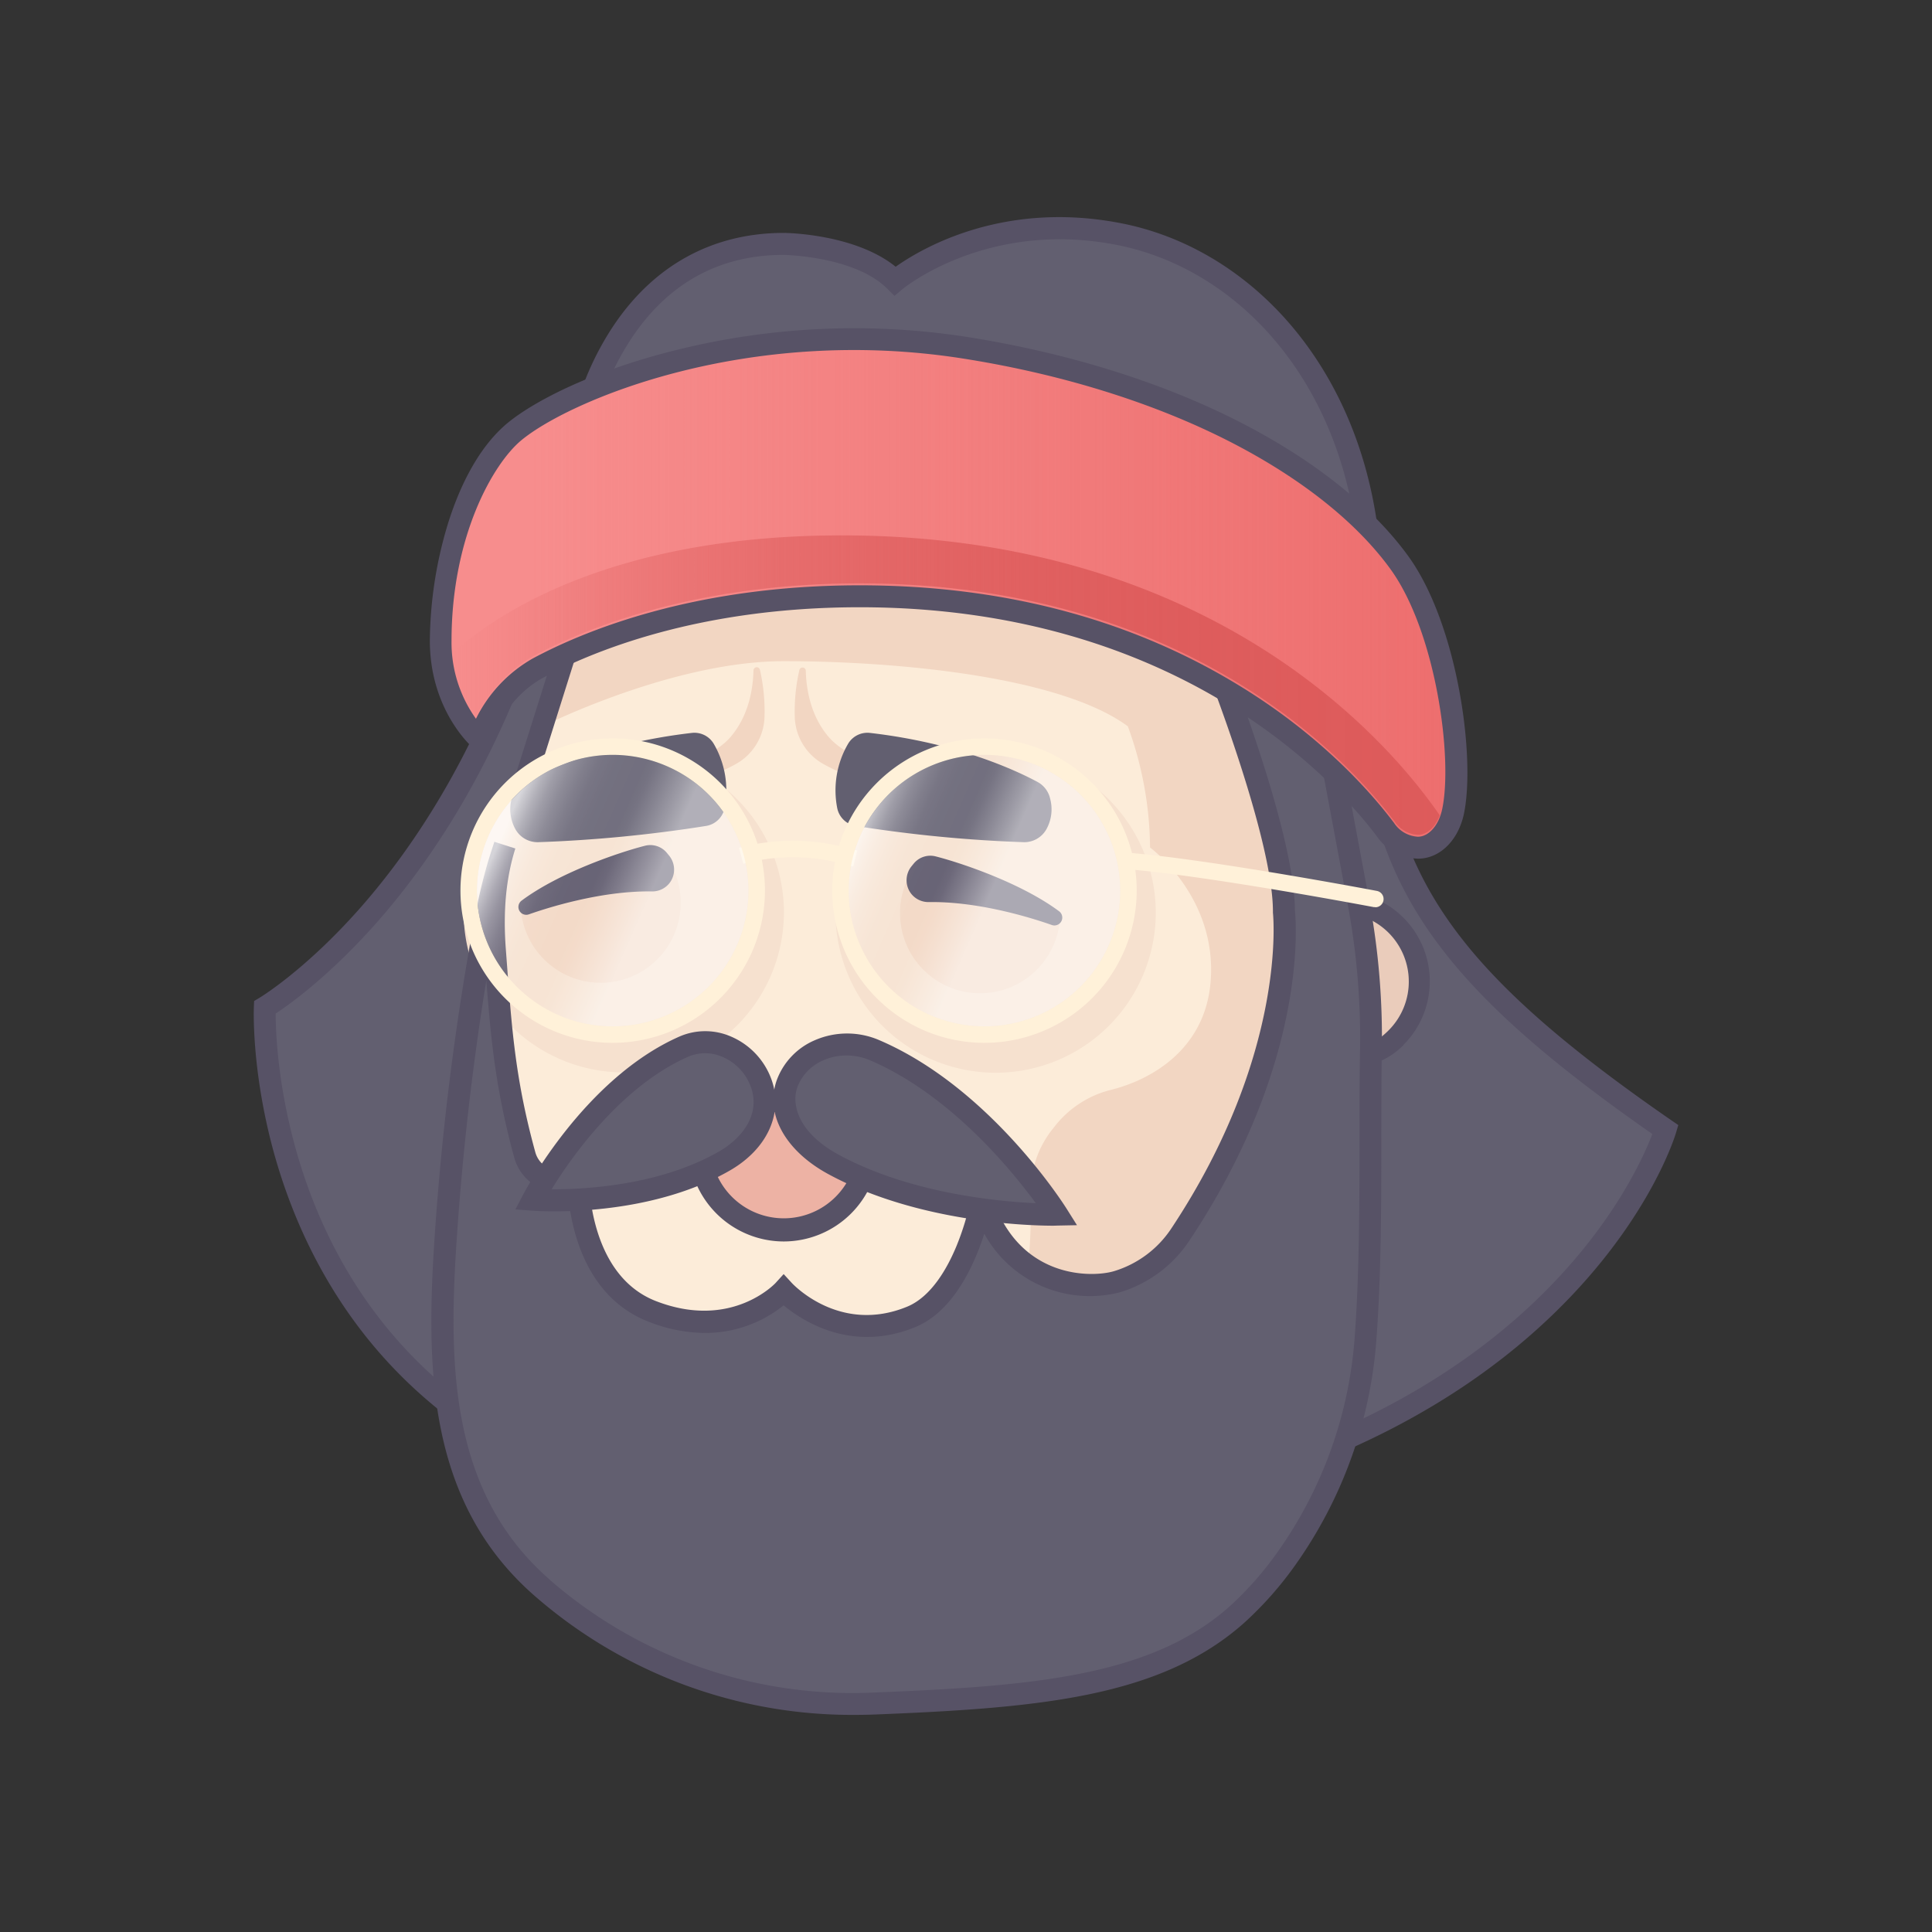 <svg id="Layer_1" data-name="Layer 1" xmlns="http://www.w3.org/2000/svg" xmlns:xlink="http://www.w3.org/1999/xlink" viewBox="0 0 450 450"><rect x="0" y="0" width="450" height="450" fill="#333333" stroke="none"/><defs><style>.cls-1{fill:#625f70;}.cls-2{fill:#575266;}.cls-3{fill:#eaccbb;}.cls-4{fill:#fcecd9;}.cls-5{fill:#f2d6c2;}.cls-6{fill:#f6e1cf;}.cls-7{fill:#edb2a4;}.cls-8{fill:#fff1d9;}.cls-9{fill:#f78d8d;}.cls-10{fill:url(#linear-gradient);}.cls-11{fill:url(#linear-gradient-2);}.cls-12{fill:url(#linear-gradient-3);}.cls-13{fill:url(#linear-gradient-4);}</style><linearGradient id="linear-gradient" x1="102.67" y1="138.2" x2="339.23" y2="138.2" gradientUnits="userSpaceOnUse"><stop offset="0.09" stop-color="#ed6e6e" stop-opacity="0"/><stop offset="0.17" stop-color="#ed6e6e" stop-opacity="0.09"/><stop offset="0.75" stop-color="#ed6e6e" stop-opacity="0.74"/><stop offset="1" stop-color="#ed6e6e"/></linearGradient><linearGradient id="linear-gradient-2" x1="105.53" y1="159.57" x2="335.34" y2="159.57" gradientUnits="userSpaceOnUse"><stop offset="0" stop-color="#dd5b5b" stop-opacity="0"/><stop offset="0.08" stop-color="#dd5b5b" stop-opacity="0.16"/><stop offset="0.2" stop-color="#dd5b5b" stop-opacity="0.38"/><stop offset="0.33" stop-color="#dd5b5b" stop-opacity="0.57"/><stop offset="0.46" stop-color="#dd5b5b" stop-opacity="0.72"/><stop offset="0.59" stop-color="#dd5b5b" stop-opacity="0.85"/><stop offset="0.72" stop-color="#dd5b5b" stop-opacity="0.93"/><stop offset="0.86" stop-color="#dd5b5b" stop-opacity="0.98"/><stop offset="1" stop-color="#dd5b5b"/></linearGradient><linearGradient id="linear-gradient-3" x1="116.3" y1="195.81" x2="166.95" y2="218.11" gradientUnits="userSpaceOnUse"><stop offset="0" stop-color="#fff" stop-opacity="0.75"/><stop offset="0.02" stop-color="#fff" stop-opacity="0.66"/><stop offset="0.06" stop-color="#fff" stop-opacity="0.51"/><stop offset="0.1" stop-color="#fff" stop-opacity="0.39"/><stop offset="0.15" stop-color="#fff" stop-opacity="0.28"/><stop offset="0.2" stop-color="#fff" stop-opacity="0.2"/><stop offset="0.25" stop-color="#fff" stop-opacity="0.14"/><stop offset="0.32" stop-color="#fff" stop-opacity="0.11"/><stop offset="0.43" stop-color="#fff" stop-opacity="0.1"/><stop offset="0.47" stop-color="#fff" stop-opacity="0.13"/><stop offset="0.53" stop-color="#fff" stop-opacity="0.23"/><stop offset="0.61" stop-color="#fff" stop-opacity="0.38"/><stop offset="0.67" stop-color="#fff" stop-opacity="0.5"/><stop offset="0.95" stop-color="#fff" stop-opacity="0.5"/><stop offset="1" stop-color="#fff" stop-opacity="0.5"/></linearGradient><linearGradient id="linear-gradient-4" x1="199.12" y1="194.28" x2="246.14" y2="214.78" xlink:href="#linear-gradient-3"/></defs><title>chong</title><path class="cls-1" d="M319.32,138.05s-2.52,36.6,6,59c9,23.74,28.53,42.49,62.65,66,0,0-27.51,92.46-185.15,92.46-146.22,0-141.1-120.9-141.1-120.9s43.5-25.59,64-96.59l10.24-39.66s8.26-41.58,46.67-41.58c0,0,17.46.16,25.94,8.64,0,0,20.47-17.27,52.46-10.87S319.32,92.63,319.32,138.05Z"/><path class="cls-2" d="M202.77,358.11c-48.65,0-86-13.23-111-39.32-17.93-18.7-25.85-40.59-29.33-55.65-3.78-16.32-3.33-28.11-3.31-28.6l.06-1.39,1.2-.71c.1-.06,10.82-6.48,23.85-21.35,12-13.71,28.54-37.63,38.94-73.72l10.21-39.56a67.53,67.53,0,0,1,9.29-21.62c9.48-14.35,23.27-21.94,39.87-21.94.73,0,16.61.24,26.07,7.88,5.78-4.11,25-15.63,52.82-10.07,16.68,3.34,31.86,13.31,42.74,28.1,11.57,15.72,17.69,35.74,17.69,57.89v.18c0,.36-2.38,36.31,5.8,57.94S353.17,236,389.38,261l1.53,1.05-.53,1.78c-.29,1-7.4,24.1-34.23,47.43-15.68,13.63-34.89,24.49-57.09,32.27C271.41,353.2,239,358.11,202.77,358.11Zm-138.56-122c0,7.77,1.62,48.32,31.29,79.23,24,25,60.1,37.69,107.27,37.69,35.67,0,67.49-4.81,94.59-14.3,21.59-7.56,40.23-18.09,55.42-31.3,21.6-18.79,29.93-37.62,32.08-43.3C348.8,239,331.36,220.4,322.88,198s-6.29-57.52-6.12-60c0-21-5.79-40-16.7-54.77-10.13-13.76-24.2-23-39.62-26.12C230,51,210.33,67.23,210.14,67.4l-1.8,1.52-1.66-1.66c-7.62-7.62-24-7.88-24.15-7.89-15,0-27,6.61-35.58,19.64a62.83,62.83,0,0,0-8.56,19.88l0,.14-10.25,39.73c-10.71,37.14-27.77,61.77-40.2,75.91C76.83,227.26,67.5,233.91,64.22,236.07Z"/><path class="cls-2" d="M326.88,243.45c-5.79,5.78-13.64,6.34-21.24,3.47a.76.76,0,0,1-.44-1h0a.75.75,0,0,1,.93-.48c5.87,1.94,12.91-1.1,17.31-5.51a16.07,16.07,0,0,0-11.36-27.42v-4.88a20.94,20.94,0,0,1,14.79,35.77Z"/><path class="cls-3" d="M306.13,245.49c5.87,1.94,12.91-1.1,17.31-5.51a16.07,16.07,0,0,0-11.36-27.42Z"/><path class="cls-4" d="M137.92,132.29l-20.34,64.55a58.85,58.85,0,0,0-2.32,24.45c1,8.3-2.62,20-.39,33.22,3.76,22.36,14.62,49.12,23,71.3l43.18,21.68,80.6-15.93L311.59,267V228.56l-17.27-96.27L191.65,115.68Z"/><path class="cls-5" d="M261.69,331.57,311.59,267V228.56l-17.27-96.27L191.65,115.68l-53.73,16.61-11.63,36.92S156.51,154,182.55,154s64.29,3.48,80.14,15.17a83.67,83.67,0,0,1,5.18,28.23s15.82,11.62,14.09,31.44c-1.34,15.36-13.42,22.55-23.16,25a23.91,23.91,0,0,0-12.95,8.28l-.62.78a23.2,23.2,0,0,0-5.13,14.94c.15,8.71-.28,22.27-3.6,32.66Z"/><path class="cls-2" d="M180.73,350.18l-44.85-22.52-.35-.93q-1.41-3.7-2.89-7.56c-7.92-20.67-16.91-44.09-20.29-64.22-1.36-8.07-.66-15.44,0-21.94.42-4.42.78-8.23.41-11.41a61,61,0,0,1,2.42-25.52l20.74-65.83,55.59-17.19.59.1,104.46,16.9,17.63,98.27v39.51l-51,66.05ZM140,324l41.5,20.84,78.8-15.57L309,266.09V228.79l-16.91-94.26L191.83,118.3l-51.88,16L120,197.61A56,56,0,0,0,117.8,221c.43,3.71,0,8-.4,12.48-.59,6.19-1.25,13.2,0,20.61,3.3,19.62,12.18,42.79,20,63.23Z"/><path class="cls-5" d="M175.5,156.18A.76.76,0,0,1,177,156a43.25,43.25,0,0,1,1.06,11.26A13,13,0,0,1,171.32,178a39.93,39.93,0,0,1-22.09,4.91l-6.52-3.43s20,1.07,27.6-8C174.31,166.68,175.38,160.75,175.5,156.18Z"/><path class="cls-5" d="M187.68,156.18a.76.76,0,0,0-1.49-.14,43.25,43.25,0,0,0-1.06,11.26A13,13,0,0,0,191.86,178a39.93,39.93,0,0,0,22.09,4.91l6.52-3.43s-20,1.07-27.6-8C188.87,166.68,187.8,160.75,187.68,156.18Z"/><path class="cls-6" d="M145.29,175.18a37.3,37.3,0,1,0,37.3,37.3A37.34,37.34,0,0,0,145.29,175.18Z"/><path class="cls-6" d="M231.9,175.26a37.3,37.3,0,1,0,37.3,37.3A37.34,37.34,0,0,0,231.9,175.26Z"/><path class="cls-7" d="M202.18,267a19.63,19.63,0,0,1-39.26,0l13.87-10.57h8.13Z"/><path class="cls-2" d="M182.55,289.16A22.22,22.22,0,0,1,160.36,267V265.7l15.57-11.86h9.72l19.09,11.7V267A22.22,22.22,0,0,1,182.55,289.16Zm-17-21a17.07,17.07,0,0,0,34,.16L184.2,259h-6.55Z"/><path class="cls-1" d="M126.28,369.85c-23.78-20.71-24.59-50.63-22.47-82.1a634.45,634.45,0,0,1,9.54-74.9,116.09,116.09,0,0,1,3.6-14.08l.63-1.93a64.8,64.8,0,0,0-2.32,24.45c1.32,17.4,2,29.72,6.94,47.73a8.37,8.37,0,0,0,12.4,5h0s-.64,24.52,17.27,31.45c19.39,7.5,30.64-4.89,30.64-4.89s12.22,13.34,29.7,6.17c12.47-5.12,16.42-27.14,16.42-27.14,6.4,19.68,23.86,21.14,31.49,18.94A27.08,27.08,0,0,0,275,287.35c27.88-42,24-75.09,24-75.09,0-17.91-16-58.21-16-58.21l24.31,7.68,9.09,48.67A170.83,170.83,0,0,1,319.29,245c-.33,17.7.38,45-1.23,66.62a101.19,101.19,0,0,1-18.17,51A80.2,80.2,0,0,1,288.13,376c-18.93,16.93-47.24,19.28-84.4,20.76a110,110,0,0,1-77.45-26.93Z"/><path class="cls-2" d="M199.24,399.43a112.4,112.4,0,0,1-74.63-27.65h0c-25.29-22-25.4-53.68-23.34-84.2a641.79,641.79,0,0,1,9.58-75.2A119.25,119.25,0,0,1,114.52,198l.63-1.93,4.88,1.56c-2.16,6.87-2.89,14.55-2.21,23.49l.23,3.08c1.19,15.95,2.05,27.47,6.63,44.16a5.81,5.81,0,0,0,8.61,3.45l4-2.43-.12,4.68c0,.22-.35,22.81,15.64,29,17.55,6.79,27.72-4.11,27.83-4.22l1.89-2.08,1.9,2.07c.45.48,11.28,11.91,26.84,5.53,5.61-2.3,9.33-8.89,11.46-14a61.38,61.38,0,0,0,3.41-11.21l1.81-10,3.15,9.67c6.18,19,23,18.83,28.34,17.27a24.52,24.52,0,0,0,13.49-10.12c27-40.76,23.6-73.06,23.56-73.38l0-.3c0-17.22-15.65-56.87-15.81-57.27l-2-5,30.91,9.76,9.37,50.18A173.75,173.75,0,0,1,321.85,245c-.1,5.46-.1,11.91-.11,18.73,0,15.48,0,33-1.13,48A103.72,103.72,0,0,1,302,364.11a82.63,82.63,0,0,1-12.14,13.82c-19.53,17.46-48,19.89-86,21.41Q201.54,399.43,199.24,399.43ZM128,367.92a107.43,107.43,0,0,0,75.67,26.3c37-1.48,64.54-3.78,82.79-20.11a77.55,77.55,0,0,0,11.38-13,98.59,98.59,0,0,0,17.7-49.75c1.11-14.81,1.11-32.26,1.12-47.65,0-6.85,0-13.32.11-18.83a168.7,168.7,0,0,0-2.83-34.06l-8.81-47.16-17.78-5.62c4.28,11.42,14.2,39.41,14.26,54,.3,2.84,3,35.37-24.4,76.65A29.64,29.64,0,0,1,260.84,301a28.06,28.06,0,0,1-31.58-13.63c-2.37,7.36-7.23,18.12-16.07,21.74-14.82,6.08-26.32-1.45-30.67-5.07a29.13,29.13,0,0,1-18.4,6.43A36.33,36.33,0,0,1,151,307.82c-8.09-3.13-13.93-10-16.88-20a50.7,50.7,0,0,1-1.88-10.25,11,11,0,0,1-12.45-7.89c-4.32-15.76-5.45-27.46-6.51-41.36-3.91,24-5.87,45.11-6.85,59.58-2,29.24-1.93,59.51,21.59,80Z"/><path class="cls-1" d="M177.3,252.33c2.63,7.35-1.77,14.18-8.53,18.07-19.13,11-44.65,9-44.65,9s13.69-26.16,35.11-35.64C166.36,240.64,174.66,245,177.3,252.33Z"/><path class="cls-2" d="M129.08,282.15c-3,0-4.88-.14-5.16-.16l-3.87-.3,1.8-3.44c.58-1.1,14.35-27.06,36.34-36.79a15.05,15.05,0,0,1,12.14,0,17.2,17.2,0,0,1,9.37,10c2.81,7.85-1,16.15-9.66,21.15C155.5,281,137.71,282.15,129.08,282.15Zm-.59-5.14h.27c8,0,25.17-1,38.74-8.82,5.12-2.95,9.75-8.44,7.4-15a12.07,12.07,0,0,0-6.58-7,10,10,0,0,0-8.05-.05C144.56,253.09,133,269.66,128.49,277Z"/><path class="cls-5" d="M246.93,212.72a18.65,18.65,0,1,1-35.38-8.26Z"/><path class="cls-5" d="M121.25,210.24A18.65,18.65,0,1,0,156.62,202Z"/><path class="cls-1" d="M183.32,252.33c-2.63,7.35,2.83,14.56,10.85,18.9,22.7,12.3,52.05,11.69,52.05,11.69S229,255.49,203.72,244.63C195.3,241,186,245,183.32,252.33Z"/><path class="cls-2" d="M245.36,285.49c-5.29,0-31.37-.61-52.4-12-10.14-5.49-14.86-14.14-12-22a16.22,16.22,0,0,1,8.89-9.23,18.87,18.87,0,0,1,14.92,0c25.7,11,42.95,38.13,43.67,39.28l2.41,3.83-4.52.09Zm-48.19-39.65a13.34,13.34,0,0,0-5.32,1.09,11.1,11.1,0,0,0-6.12,6.26c-1.46,4.08.19,10.66,9.66,15.79,16.41,8.89,36.7,10.85,45.87,11.27-5.78-7.9-20.06-25.32-38.56-33.27A14,14,0,0,0,197.17,245.84Z"/><path class="cls-1" d="M197.51,173.29h0a21.51,21.51,0,0,0-2.51,14.9h0a5.26,5.26,0,0,0,4.35,4.19,319,319,0,0,0,39.11,3.78,5.9,5.9,0,0,0,5.31-3.09h0a9.55,9.55,0,0,0,.9-6.75l-.09-.37a5.88,5.88,0,0,0-2.94-3.83c-5.18-2.78-18.74-9.07-39-11.41A5.23,5.23,0,0,0,197.51,173.29Z"/><path class="cls-1" d="M166.27,173.29h0a21.51,21.51,0,0,1,2.51,14.9h0a5.26,5.26,0,0,1-4.35,4.19,319,319,0,0,1-39.11,3.78,5.9,5.9,0,0,1-5.31-3.09h0a9.55,9.55,0,0,1-.9-6.75l.09-.37a5.88,5.88,0,0,1,2.94-3.83c5.18-2.78,18.74-9.07,39-11.41A5.23,5.23,0,0,1,166.27,173.29Z"/><path class="cls-2" d="M212.33,201.75l.48-.59a5,5,0,0,1,5.16-1.68c6.23,1.6,20,6.28,28.71,12.77a1.83,1.83,0,0,1,.54,2.31h0a1.82,1.82,0,0,1-2.23.89c-4.23-1.49-16.78-5.52-28.63-5.34a5.09,5.09,0,0,1-4.35-2.25h0A5.15,5.15,0,0,1,212.33,201.75Z"/><path class="cls-2" d="M155.84,199.28l-.48-.59A5,5,0,0,0,150.2,197c-6.23,1.6-20,6.28-28.71,12.77a1.83,1.83,0,0,0-.54,2.31h0a1.82,1.82,0,0,0,2.23.89c4.23-1.49,16.78-5.52,28.63-5.34a5.09,5.09,0,0,0,4.35-2.25h0A5.15,5.15,0,0,0,155.84,199.28Z"/><path class="cls-8" d="M142.71,242.9a35.46,35.46,0,1,1,35.46-35.46A35.5,35.5,0,0,1,142.71,242.9Zm0-67.08a31.62,31.62,0,1,0,31.62,31.62A31.65,31.65,0,0,0,142.71,175.82Z"/><path class="cls-8" d="M229.3,242.9a35.46,35.46,0,1,1,35.46-35.46A35.5,35.5,0,0,1,229.3,242.9Zm0-67.08a31.62,31.62,0,1,0,31.62,31.62A31.65,31.65,0,0,0,229.3,175.82Z"/><path class="cls-8" d="M198.73,201.82l-3-.76a44.56,44.56,0,0,0-22.6.12l-1-3.71a48.37,48.37,0,0,1,24.55-.13l3,.76Z"/><path class="cls-8" d="M320.32,211.28a1.92,1.92,0,0,1-.36,0c-.38-.07-38.47-7.28-57.42-8.82a1.92,1.92,0,1,1,.31-3.83c19.16,1.56,57.44,8.8,57.83,8.88a1.92,1.92,0,0,1-.36,3.81Z"/><path class="cls-9" d="M111.58,172s-8.92-7.87-8.92-22.78,4.92-38.59,17.22-48.74S174.81,73.06,224.82,81s85.53,28.56,101.11,50c11,15.16,15.19,45.57,12.53,58.08-1.06,5-4.39,8.43-8.17,8.43h0a9.61,9.61,0,0,1-7.57-4.21c-10.12-13.43-47.12-54.35-122.49-54.35-37.48,0-62.43,10-74.93,16.73-5.81,3.12-10.66,8.91-13.71,16.4Z"/><path class="cls-10" d="M111.58,172s-8.92-7.87-8.92-22.78,4.92-38.59,17.22-48.74S174.81,73.06,224.82,81s85.53,28.56,101.11,50c11,15.16,15.19,45.57,12.53,58.08-1.06,5-4.39,8.43-8.17,8.43h0a9.61,9.61,0,0,1-7.57-4.21c-10.12-13.43-47.12-54.35-122.49-54.35-37.48,0-62.43,10-74.93,16.73-5.81,3.12-10.66,8.91-13.71,16.4Z"/><path class="cls-2" d="M330.29,200a12.05,12.05,0,0,1-9.61-5.23c-9.42-12.51-46-53.33-120.45-53.33-37.52,0-62.29,10.29-73.72,16.42-5.28,2.83-9.73,8.2-12.55,15.11l-1.36,3.34-2.7-2.39c-.4-.35-9.78-8.81-9.78-24.7a96.05,96.05,0,0,1,4.11-26.9c2.28-7.46,6.57-17.64,14-23.8,6.07-5,19.59-12.12,39.33-17a171.62,171.62,0,0,1,67.63-3.05c23.76,3.75,46,10.72,64.24,20.17,16.9,8.74,30.22,19.4,38.54,30.83,11.55,15.89,15.76,46.94,13,60.12C339.63,195.8,335.34,200,330.29,200ZM200.22,136.33c32.76,0,62,7.57,87,22.5,20.17,12,32.15,25.76,37.5,32.87a7.09,7.09,0,0,0,5.52,3.19c2.54,0,4.87-2.63,5.67-6.41,2.55-12-1.5-41.47-12.1-56-7.85-10.79-20.56-20.92-36.75-29.3-17.79-9.2-39.47-16-62.69-19.66-50.18-7.92-91.68,9.72-102.91,19-6.55,5.4-16.29,22.31-16.29,46.76a30.47,30.47,0,0,0,5.69,18.13,32.85,32.85,0,0,1,13.16-14C135.93,147,161.59,136.33,200.22,136.33Z"/><path class="cls-11" d="M335.34,189.9c-11-16-51.84-65.2-139.32-65.2-55.51,0-82.26,19.82-90.48,27.42a29.34,29.34,0,0,0,5.37,14.76,33.08,33.08,0,0,1,13.19-14c11.85-6.36,37.5-17,76.13-17,32.75,0,62,7.57,87,22.5,20.2,12.06,32.21,25.81,37.57,32.93a7,7,0,0,0,5.46,3.13C332.38,194.44,334.33,192.64,335.34,189.9Z"/><path class="cls-12" d="M142.71,175.82a31.62,31.62,0,1,0,31.62,31.62A31.65,31.65,0,0,0,142.71,175.82Z"/><path class="cls-13" d="M229.3,175.82a31.62,31.62,0,1,0,31.62,31.62A31.65,31.65,0,0,0,229.3,175.82Z"/></svg>